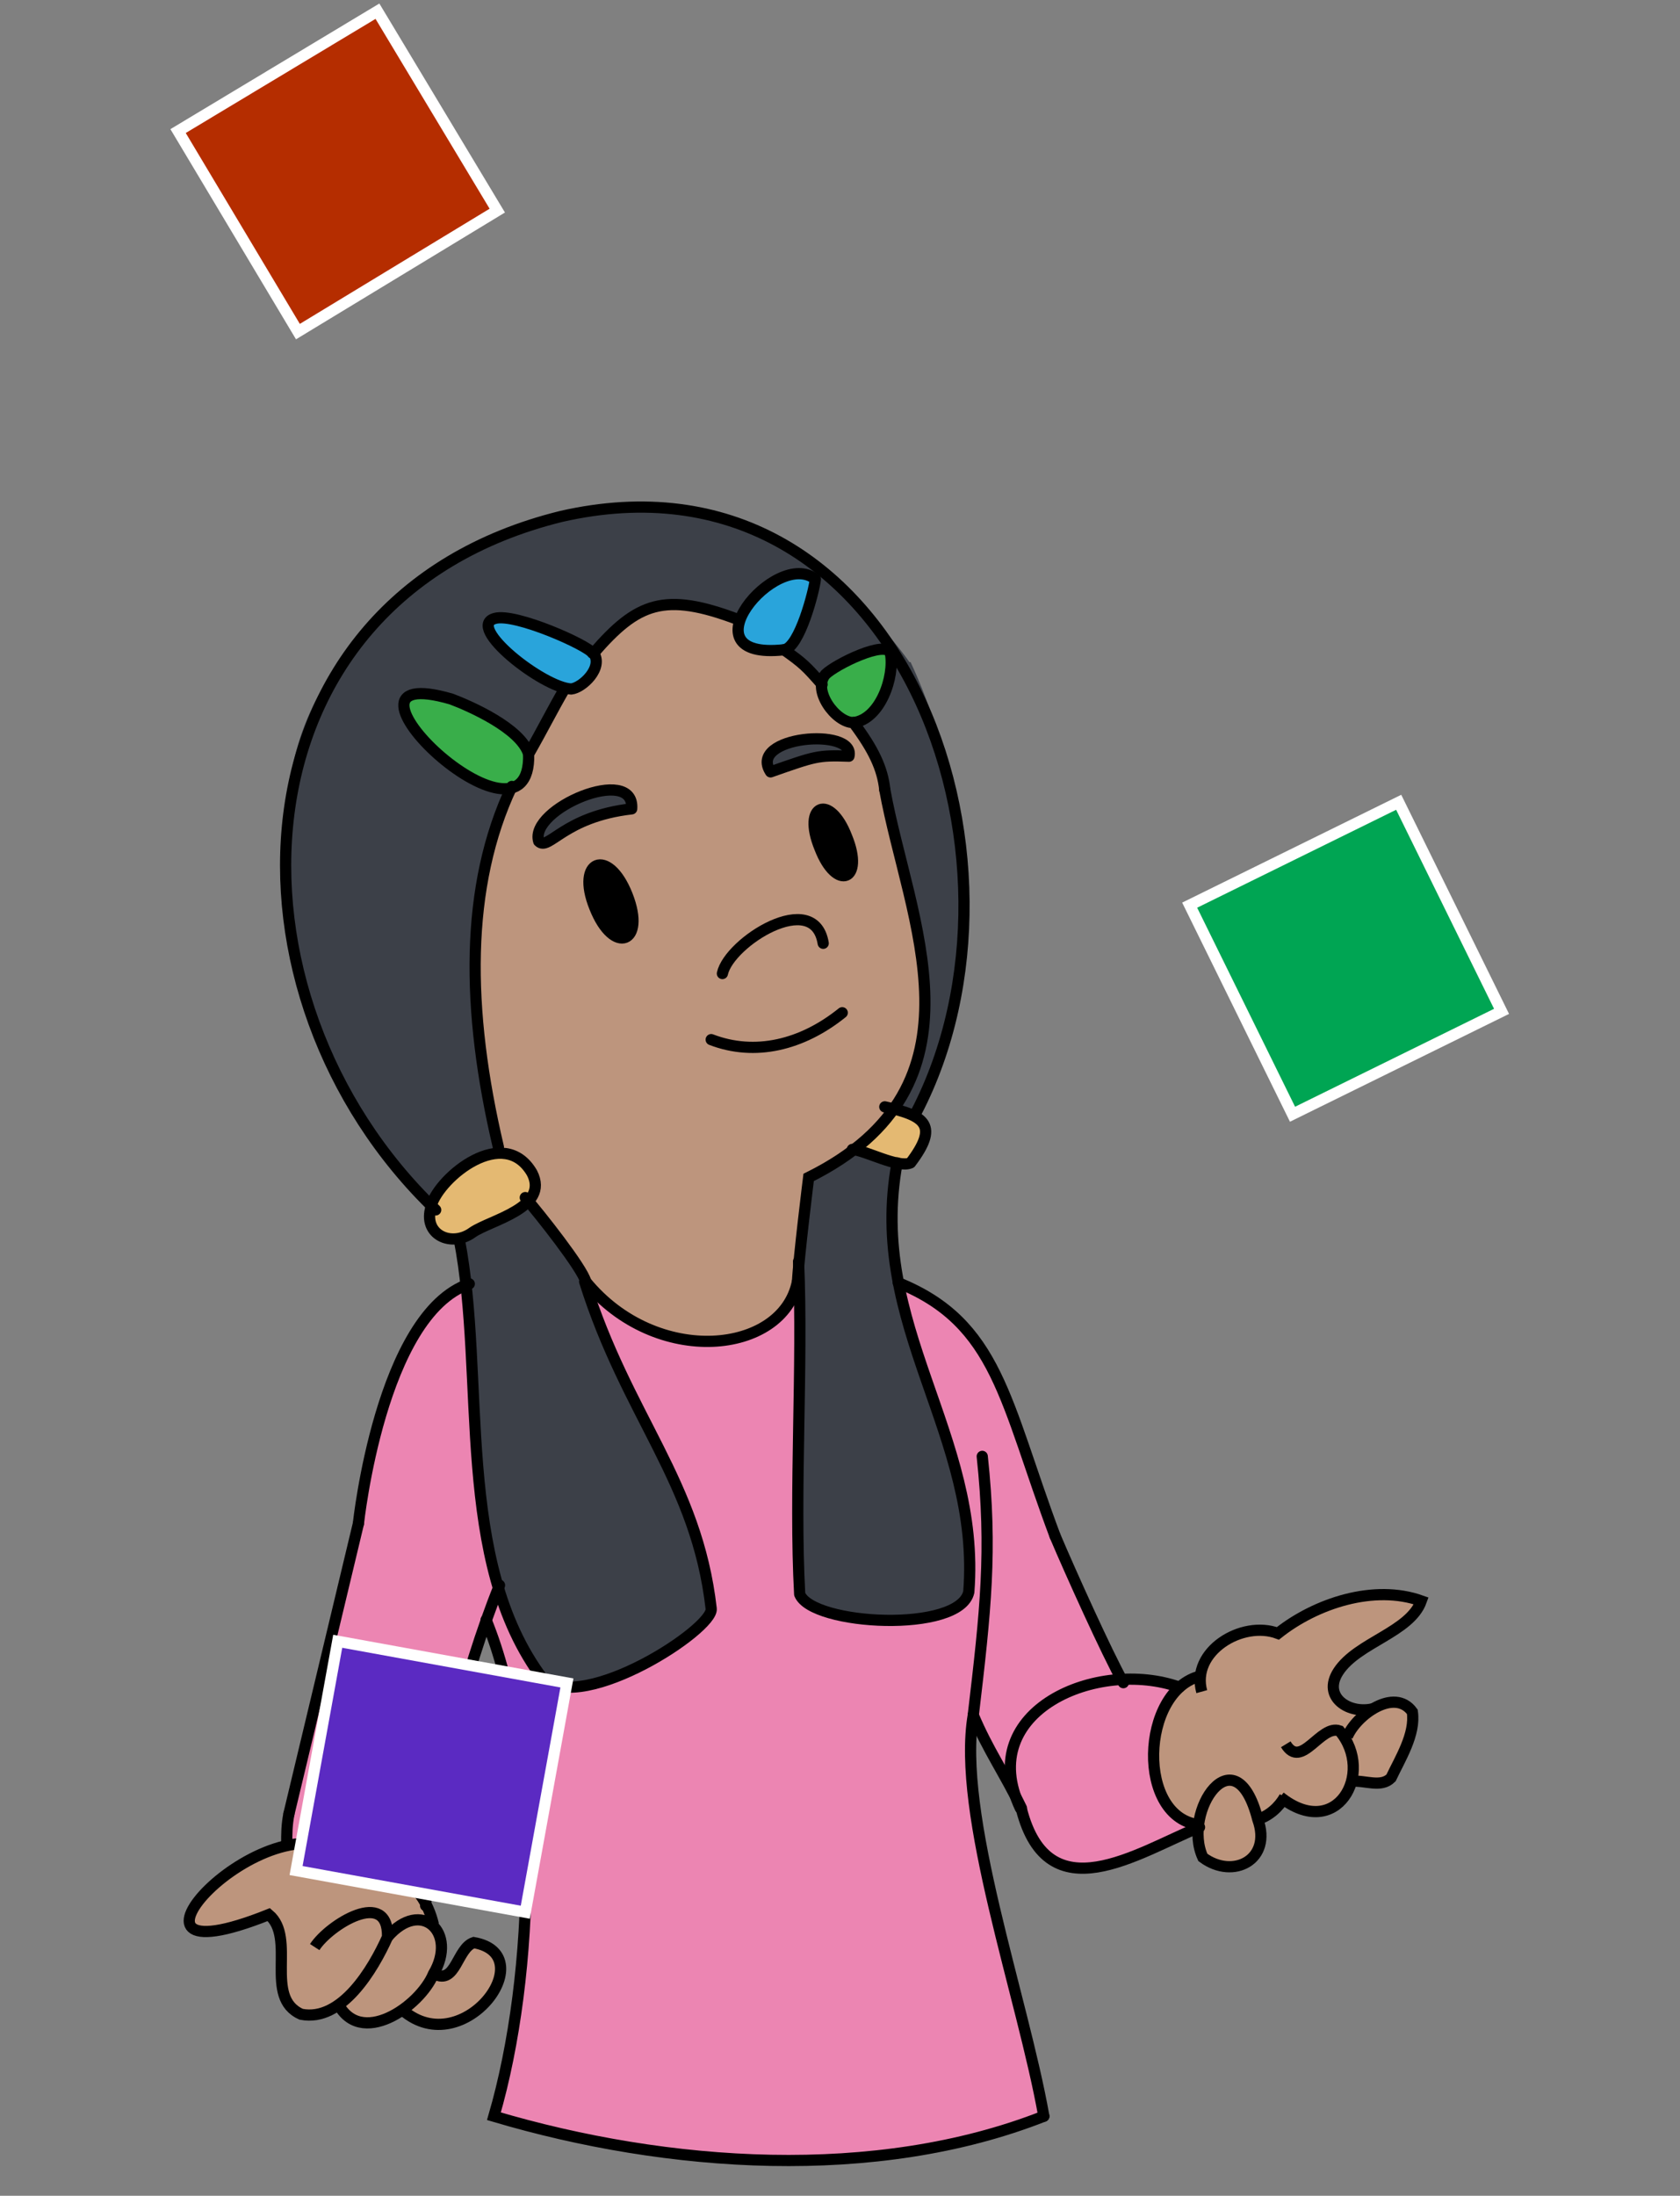 <?xml version="1.0" encoding="UTF-8"?><svg id="Layer_1" xmlns="http://www.w3.org/2000/svg" width="150" height="196" viewBox="0 0 150 196"><rect x="0" y="0" width="150" height="196" fill="#808080" stroke="none"/><defs><style>.cls-1{stroke-linejoin:round;}.cls-1,.cls-2{stroke-linecap:round;}.cls-1,.cls-2,.cls-3{stroke:#000;}.cls-1,.cls-2,.cls-3,.cls-4{fill:none;}.cls-2,.cls-5,.cls-3,.cls-4{stroke-miterlimit:10;}.cls-5{fill:#5b2ac2;}.cls-5,.cls-4{stroke:#fff;}.cls-6,.cls-7,.cls-8,.cls-9,.cls-10,.cls-11,.cls-12,.cls-13,.cls-14,.cls-15{stroke-width:0px;}.cls-7{fill:#29a4db;}.cls-8{fill:#39ae4a;}.cls-9{fill:#3c4048;}.cls-10{fill:#af877b;}.cls-11{fill:#bd957d;}.cls-12{fill:#b52d00;}.cls-13{fill:#00a553;}.cls-14{fill:#ec85b2;}.cls-15{fill:#e4b972;}</style></defs><path class="cls-9" d="m80.2,114.5c1.3,9,7.7,17.8,6.3,27.6-.7,3.7-14,3-15.1.2-.2-10.9-.6-26.7.7-37.2,1.5-.7,2.9-1.6,4-2.5.4,0,3.6,1.1,4,1.2-.4,4.5-.4,7.9,0,10.7Z"/><path class="cls-15" d="m82.7,100.5c-.5,5.2-3.1,2.9-6.5,2.1,1.4-1.1,2.6-2.3,3.5-3.6,1,.5,2.6.6,3.1,1.5Z"/><path class="cls-11" d="m79.6,99c-1.8,2.6-4.4,4.6-7.5,6.1-1.4,6,1.7,14.4-9.4,14.6-6.6.6-10.7-5.6-15.5-12.5,2-1.6-.9-4.5-2.6-4.3-2.6-12.4-3.2-23.8,1.2-32.8.9-.4,1.9-1.8,1.5-2.8,1.2-2.1,2.2-3.9,3.2-5.9,1.3.4,3.5-1.7,2.6-3.2,3.9-4.5,6.3-5.4,12.9-3-.8,2.2,2.3,3.4,4.1,2.7,1.7,1.3,2,1.5,3.4,3.1h0c-.1,1.2,1.5,3.5,2.8,3.4,1.9,2.4,2.6,4.1,2.8,6,.6,7,7.6,19.9.6,28.5Zm-4-20.7c1.6-.5-.8-6.7-2.3-6-1.6.5.8,6.7,2.3,6Zm-6.8-9.4c3.9-1.5,4.2-1.5,7-1.4.7-2.6-9.1-1.8-7,1.4Zm-12.4,3.3c.3-4-9.2,0-8.3,2.9.9.9,2.2-2.2,8.3-2.9Zm-.5,11.6c1.9-.6-.8-7.5-2.6-6.6-1.9.6.8,7.5,2.6,6.6Z"/><path class="cls-8" d="m79.5,58.3c.3,2.1-1,5.8-3.3,6.2-1.6,0-3.6-2.9-2.5-4.3.9-.9,5.4-3.1,5.8-1.9Z"/><path class="cls-6" d="m75.7,74.8c1.5,3.9-1,4.9-2.4,1-1.6-3.9,1-4.9,2.4-1Z"/><path class="cls-9" d="m75.8,67.4c-2.8-.1-3,0-7,1.4-2.1-3.2,7.6-4,7-1.4Z"/><path class="cls-7" d="m70,58c-9.1,1-.7-9.1,2.8-6.3,0,1.1-1.3,6.1-2.8,6.3Z"/><path class="cls-9" d="m81.2,59.1c-6.7-9.4-19.7-16.6-31.1-13-7.8,2.5-22.1,9.3-24.2,23.6-2.1,13.9,4.1,30.7,12.7,38,.5-1.7,3.4-4.7,6-4.7-2.6-12.4-3.2-23.8,1.2-32.8-1.6,1.8-10.9-4.5-9.4-8.1,3.4-.7,9.1,1.9,10.9,5.2,1.2-2.1,2.2-3.9,3.2-5.9-13.3-7.1-4.1-7.9,2.6-3.2,3.9-4.5,6.3-5.4,12.9-3,1-2.5,5.4-5.3,6.8-3.6,0,1.1-1.3,6.1-2.8,6.3,1.7,1.3,2,1.5,3.4,3.1h0c0-1.8,5.4-3.6,6.1-2.9.6,2.1-.9,6-3.2,6.3,1.9,2.4,2.6,4.1,2.8,6,.6,7,7.6,19.9.6,28.5.6.3,1.5.5,2.2.4,6-11.5,5.1-28-.6-40.2Z"/><path class="cls-9" d="m41.6,114.6c-.1-1.3-.3-2.7-.5-4.1,1.9-.8,4.4-1.8,6.2-3.3,1.2,1.4,4.9,6.2,5.1,7.2,3.8,12.1,10,17.8,11.3,29.2-22,22.5-20.5-14.8-22-29Z"/><path class="cls-9" d="m56,71c.4.3.8.6.4,1.2-6.1.7-7.4,3.9-8.3,2.9-.4-2.8,5.9-5.7,7.9-4.2Z"/><path class="cls-6" d="m56,79.8c1.7,4.3-1.2,5.5-2.9,1.1-1.7-4.3,1.2-5.5,2.9-1.1Z"/><path class="cls-7" d="m53,58.3c.9,1.3-1,3.1-2,3.2-2.5-.1-9.5-5.6-6.8-6.3,1.8-.5,8.3,2.4,8.7,3.1Z"/><path class="cls-15" d="m47.2,107.3c-1.7,1.5-4.3,2.4-6.2,3.3-5.9.3-.5-7.8,3.5-7.5,1.7-.3,4.6,2.6,2.6,4.3Z"/><path class="cls-8" d="m47.2,67.3c.2,10.3-19.6-8.6-6.9-4.9,1.7.6,6.2,2.6,6.9,4.9Z"/><path class="cls-14" d="m103.9,160.5c-1.1-2.5-1.3-7.8,1.4-9.9-1.7-.4-3.5-.6-5.1-.7-7.2-10.8-8.6-31.7-20-35.4,1.3,9,7.7,17.8,6.3,27.6-.7,3.7-14,3-15.1.2-.5-9.2.2-20.3-.1-29.7.3,8.3-12.1,10.1-19,1.8,3.8,12.1,10,17.8,11.3,29.2.2,1.7-11.2,9.3-15,6.3-7.3-9.3-5.5-24.4-7-35.3-7.7,3.1-9.6,21.3-9.6,21.3-.1.9-7.2,28.9-6.3,28.7,1.8-.3,3.7,0,5.1,1,2.7,1,6.1,1.1,7.1,4.5.6-8.8,1.8-14.7,5.4-25.5h0c5,12,4.5,31.7.7,44.3,15.4,4.6,34.1,5.9,49.1,0-1.9-10.7-7.7-27-6.3-35.8,6.7,12.6,5,17.7,20.2,10,0,0,0-.2,0-.3-1.4,0-2.6-1.1-3.3-2.3Z"/><path class="cls-10" d="m38,170.1c.3.5.5,1.1.7,1.6-.3-.2-.6-.3-.9-.4,0-.4.1-.9.2-1.3Z"/><path class="cls-11" d="m126.9,142.8c-4.2-1.4-9.4.2-12.8,2.9-2.6-1.1-6.8.9-6.9,3.8-5.4,1.3-5.8,12.5-.1,13.2-1.7,5.4,7.2,5.1,5.1-.4,0,0,0,0,0,0h0c1-.3,1.8-1,2.3-1.9,2.1,1.6,5.7,1.8,6.1-1.5h0s0,0,0,0c1.1-.1,2.5.6,3.5-.3,1.5-2.4,4-8.7-1.5-6.3h0c-2.2.5-4.7-1.1-3.2-3.4,1.7-2.6,6.4-3.5,7.4-6.3Z"/><path class="cls-11" d="m42.3,173.4c-1.5.5-1.6,3.8-3.6,2.8.8-1.5,1.4-4.5-.9-4.8,0-.4.1-.9.2-1.3-1.1-3.3-4.4-3.4-7.1-4.5-6.8-5.7-23.3,11.8-6.8,5.2,2.6,2.4-.9,12.4,6.2,8.1,1,2.3,4.1,1.9,5.8.5,5.3,4.7,12.5-4.9,6.4-6Z"/><path class="cls-2" d="m52.3,114.4c-.3-1.2-4.1-6-5.4-7.5"/><path class="cls-2" d="m79,70.5c2.1,11.6,9.7,26.4-6.8,34.6,0,0-.9,7.2-1,9.4"/><path class="cls-1" d="m68.8,68.9c-2.1-3.2,7.6-4,7-1.4-2.8-.1-3,0-7,1.4Z"/><path class="cls-1" d="m56.4,72.2c.3-4-9.2,0-8.3,2.9.9.9,2.2-2.2,8.3-2.9Z"/><path class="cls-1" d="m73.2,75.7c1.5,3.9,4,2.9,2.4-1-1.5-3.9-4-2.9-2.4,1Z"/><path class="cls-1" d="m53.1,81c1.7,4.3,4.6,3.2,2.9-1.1-1.7-4.3-4.6-3.1-2.9,1.1Z"/><path class="cls-1" d="m63.5,92.8c3.9,1.5,8.1.5,11.7-2.4"/><path class="cls-1" d="m45.7,70.2c-4.2,8.9-4.1,19.9-1.2,32.2"/><path class="cls-1" d="m50.4,61.5c-1.1,1.9-2,3.7-3.2,5.8"/><path class="cls-1" d="m65.9,55.3c-6.6-2.5-9-1.5-12.9,3"/><path class="cls-1" d="m73.4,61.1c-1.4-1.6-1.7-1.9-3.4-3.1"/><path class="cls-1" d="m79,70.5c-.2-1.9-1-3.6-2.8-6"/><path class="cls-2" d="m38.3,165.7c.7-5.9,3-16,6.3-24.2"/><line class="cls-2" x1="32" y1="136" x2="25.8" y2="161.9"/><path class="cls-2" d="m32,136s2-18.7,9.9-21.4"/><path class="cls-2" d="m94.2,137.1c1.4,3.3,4.6,10.4,6.1,13.1"/><path class="cls-2" d="m94.2,137.1c-4.5-12-5.1-19-14-22.6"/><path class="cls-2" d="m91.2,161.5c2.4,9.3,10.3,3.9,15.9,1.6"/><path class="cls-2" d="m105.3,150.6c-7.3-2.6-18.3,2.1-14.2,10.8"/><path class="cls-2" d="m38,170.1c.2-1.9.1-3.5.3-4.4"/><path class="cls-2" d="m25.8,161.9c-.2,1-.2,1.8-.2,2.7"/><path class="cls-2" d="m93.2,188.9c-15,5.9-33.6,4.6-49.1,0,3.7-12.7,4.2-32.3-.7-44.3"/><path class="cls-2" d="m86.9,153.1c-1.5,8.8,4.4,25.1,6.3,35.8"/><path class="cls-2" d="m87.7,130c.9,8.4.3,13.8-.8,23.1"/><path class="cls-2" d="m86.9,153.1c1.3,3.1,2.8,5.2,4.3,8.3"/><path class="cls-2" d="m52.3,114.4c6.3,7.7,17.6,6.5,18.9,0"/><path class="cls-2" d="m64.5,86.9c.6-2.8,8.2-7.6,9-2.7"/><line class="cls-3" x1="122.7" y1="152.5" x2="122.7" y2="152.5"/><line class="cls-3" x1="122.7" y1="152.4" x2="122.7" y2="152.5"/><path class="cls-3" d="m107.3,151c-1-3.6,3.6-6.4,6.8-5.2,3.4-2.7,8.6-4.4,12.8-2.9-1,2.8-5.7,3.7-7.4,6.3-1.5,2.3,1,3.9,3.2,3.3"/><path class="cls-3" d="m114.8,155.7c1.4,2.3,3.1-1.8,4.8-1.2,3.2,3.8-.3,9.9-5.3,5.9"/><path class="cls-3" d="m107.2,149.6c-5.4,1.3-5.8,12.8,0,13.3"/><path class="cls-3" d="m120.3,155c.8-1.9,4.2-4.4,5.8-2.2.3,2-1.1,4.2-1.9,5.9-.9.9-2.3.2-3.5.3"/><path class="cls-3" d="m112.3,162.4c-2-7.8-6.8-.7-4.9,3.4,2.7,2,6.2.2,4.9-3.4Z"/><path class="cls-3" d="m112.3,162.4c1-.3,1.9-1.1,2.4-2"/><path class="cls-3" d="m38.7,171.8c-1-4.2-4.2-5.2-7.9-6.1-6.8-5.7-23.3,11.8-6.8,5.2,2.5,2.1-.5,7.4,2.9,8.9,3.6.7,6.4-4,7.7-6.9.1-4.4-5.2-1.1-6.5.9"/><path class="cls-3" d="m30.1,178.7c2,4.2,7.4.4,8.6-2.5,2.2-3.7-1.1-6.8-4.1-3.3"/><path class="cls-3" d="m35.7,179.2c5.4,5.2,12.9-4.7,6.6-5.8-1.5.5-1.6,3.8-3.5,2.8"/><path class="cls-1" d="m38.9,108c-19.9-19.1-18.8-54.5,11.2-61.9,30.2-6.9,43.5,30.5,31.7,53.2"/><path class="cls-1" d="m38.5,107.7c-.8,2.5,1.8,3.7,3.7,2.3,1.6-1.1,6.9-2.2,5.3-5.3-2.5-4.3-8.2.3-9,2.9Z"/><path class="cls-1" d="m71.3,112.6c.4,9.4-.4,20.5.1,29.7,1.1,2.8,14.3,3.5,15.1-.2,1.1-14.1-9.1-23.7-6.4-38.3"/><path class="cls-1" d="m79,98.8c3.7.8,4.8,1.7,2.3,5-1.1.5-4-1.1-5.2-1.2"/><path class="cls-1" d="m53,58.3c.9,1.3-1,3.1-2,3.2-2.5-.1-9.5-5.6-6.8-6.3,1.8-.5,8.3,2.4,8.7,3.1Z"/><path class="cls-1" d="m47.2,67.3c-.7-2.3-5.3-4.3-6.9-4.9-12.7-3.7,7.2,15.2,6.9,4.9Z"/><path class="cls-1" d="m70,58c1.4-.2,2.7-5.3,2.8-6.3-3.5-2.8-11.9,7.3-2.8,6.3Z"/><path class="cls-1" d="m79.5,58.3c-.4-1.2-4.9,1-5.8,1.9-1.2,1.4.9,4.3,2.5,4.3"/><path class="cls-1" d="m76.2,64.5c2.4-.3,3.7-4.1,3.3-6.2"/><path class="cls-1" d="m41,110.6c2.4,12.3-.5,28.7,7.5,39.3,3.7,3,15.2-4.5,15-6.3-1.3-11.4-7.5-17.1-11.3-29.2"/><rect class="cls-13" x="109.8" y="75.2" width="20.8" height="20.8" transform="translate(-25.5 61.8) rotate(-26.2)"/><polygon class="cls-12" points="33.7 1 44.4 18.8 26.6 29.6 15.9 11.7 33.7 1"/><polygon class="cls-4" points="15.9 11.7 26.6 29.6 44.4 18.8 33.7 1 15.9 11.7"/><rect class="cls-4" x="109.8" y="75.2" width="20.8" height="20.8" transform="translate(-25.5 61.8) rotate(-26.2)"/><rect class="cls-5" x="28.1" y="148.3" width="20.8" height="20.8" transform="translate(-124.5 168.1) rotate(-79.7)"/></svg>